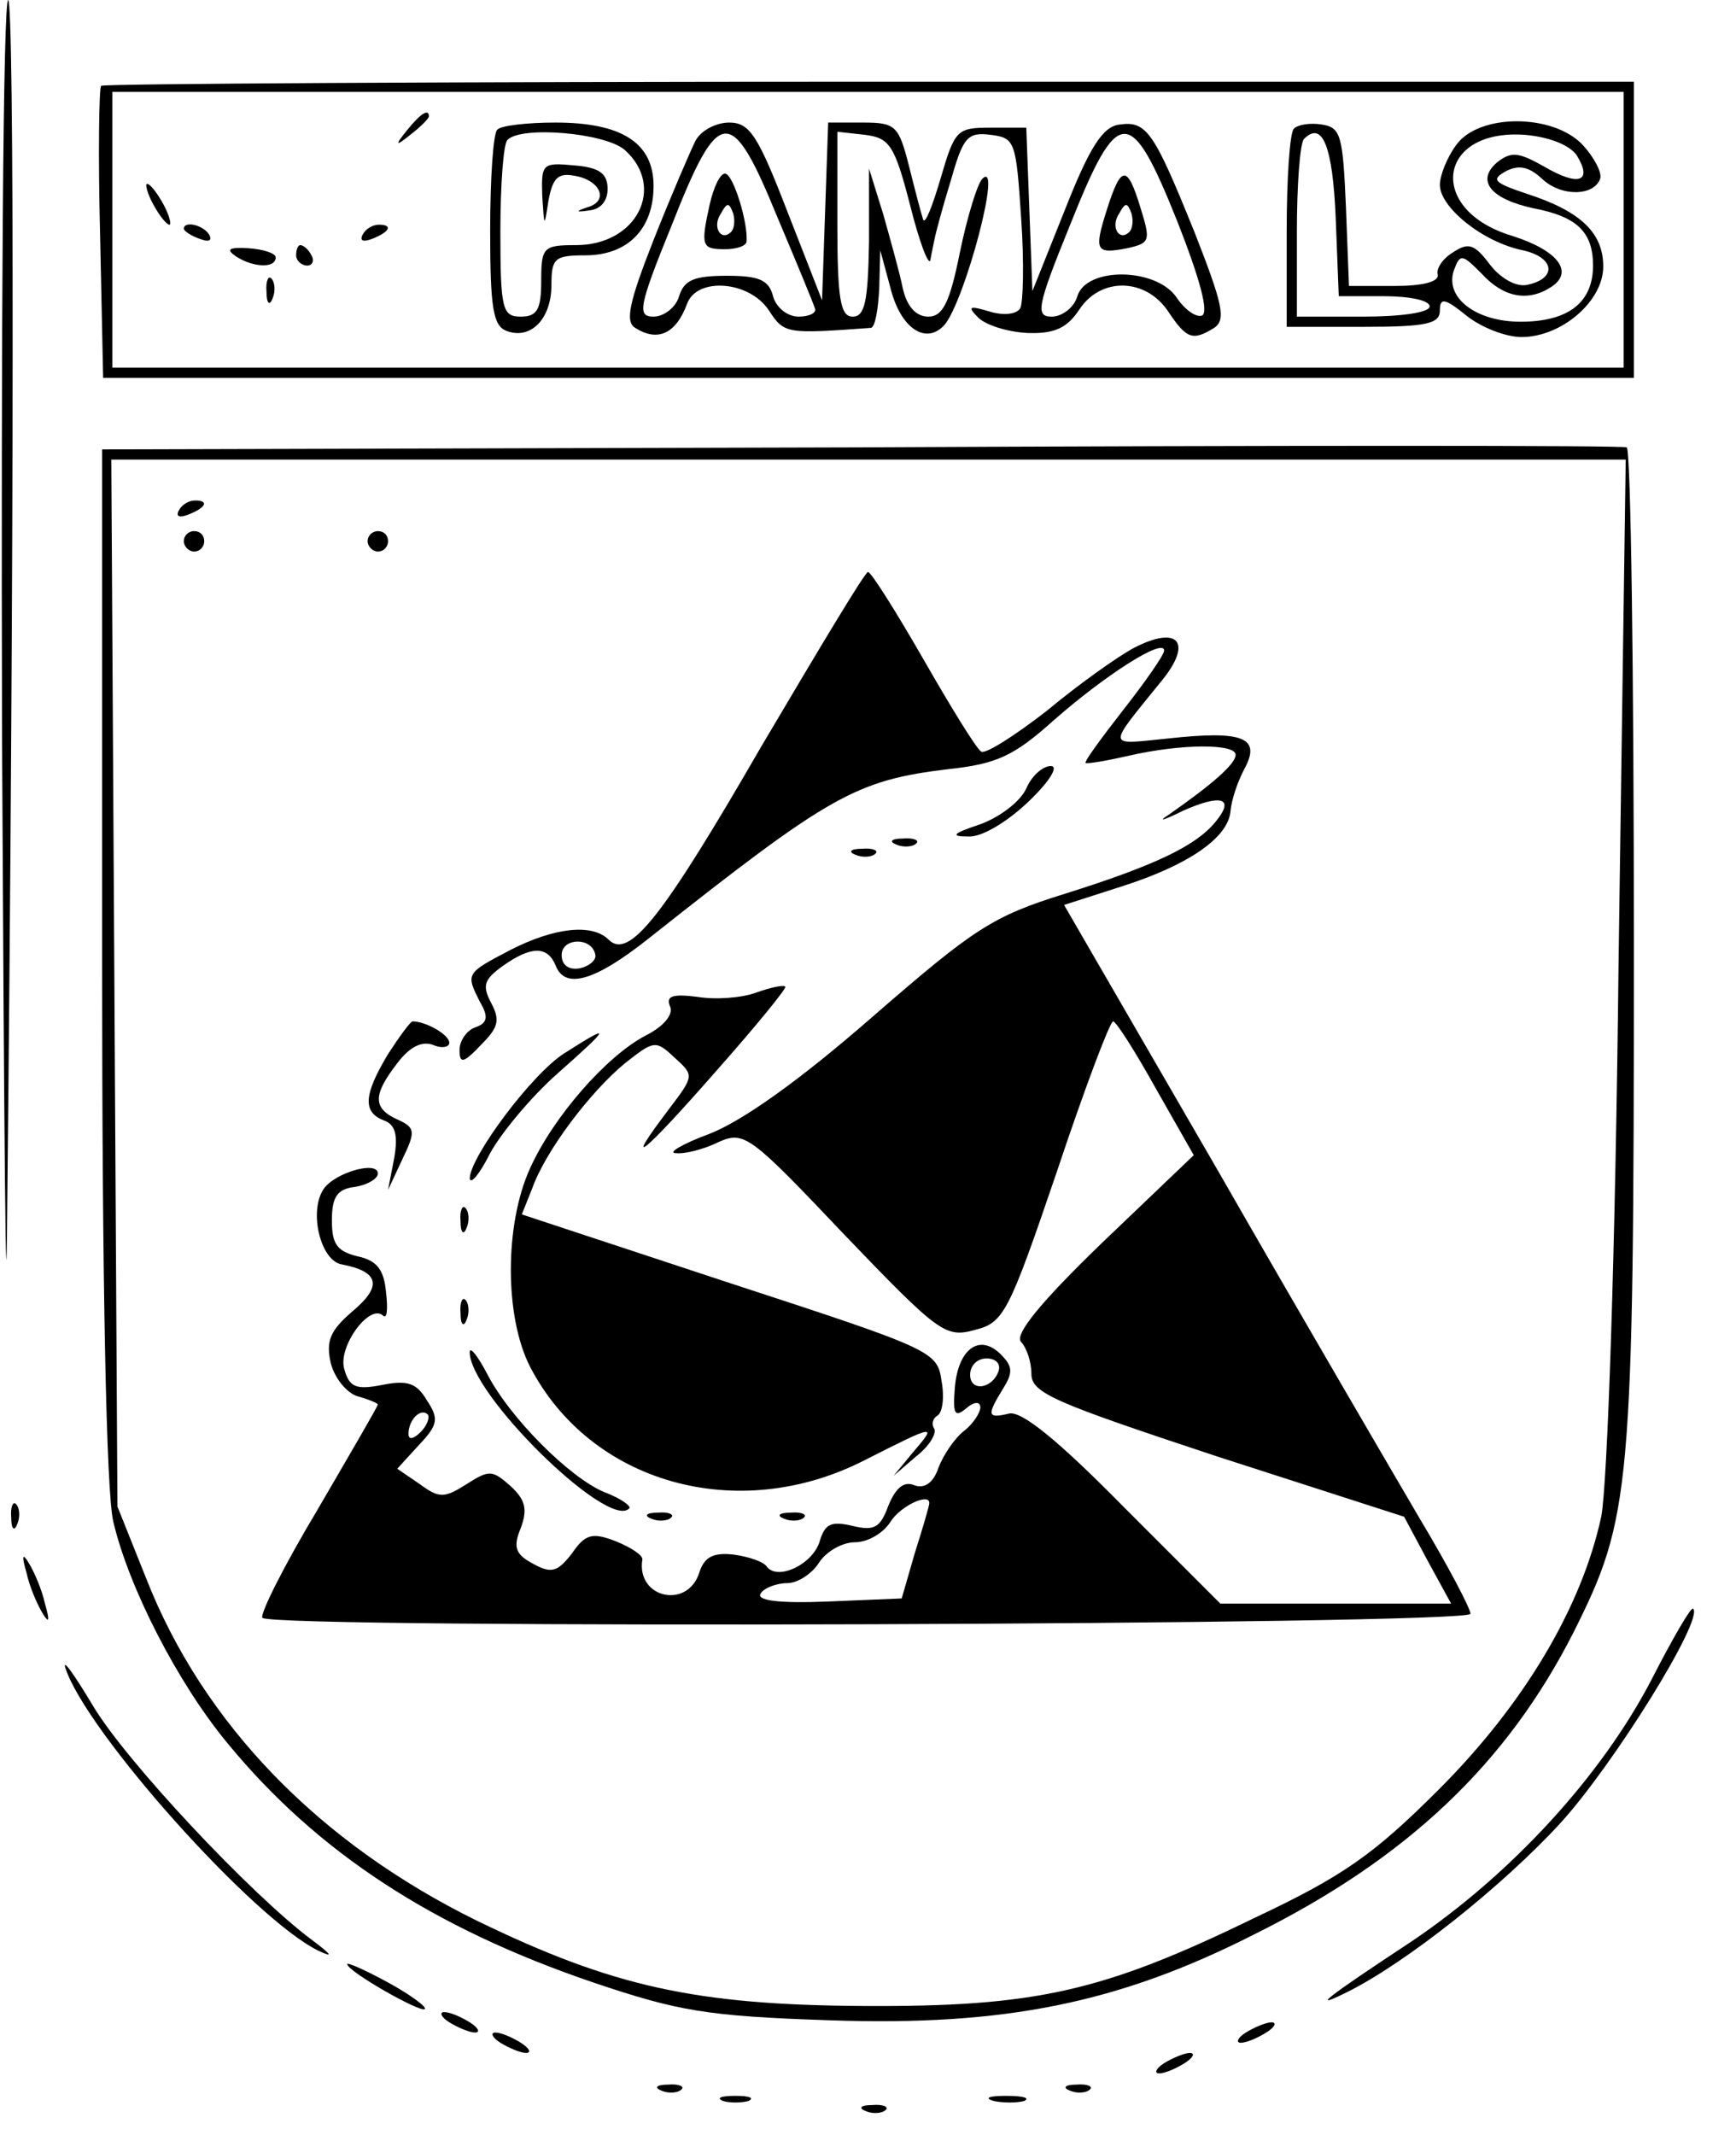 <?xml version="1.0" standalone="no"?>
<!DOCTYPE svg PUBLIC "-//W3C//DTD SVG 20010904//EN"
 "http://www.w3.org/TR/2001/REC-SVG-20010904/DTD/svg10.dtd">
<svg version="1.0" xmlns="http://www.w3.org/2000/svg"
 width="170pt" height="209pt" viewBox="0 0 170 209"
 preserveAspectRatio="xMidYMid meet">

<g transform="translate(0,209) scale(0.1,-0.1)"
fill="#000000" stroke="none">
<path d="M2 1368 c2 -398 4 -608 5 -468 7 662 7 1190 1 1190 -5 0 -7 -325 -6
-722z"/>
<path d="M99 2006 c-2 -2 -3 -68 -1 -145 l3 -141 750 0 749 0 0 145 0 145
-748 0 c-412 0 -751 -2 -753 -4z m1491 -141 l0 -135 -740 0 -740 0 0 135 0
135 740 0 740 0 0 -135z"/>
<path d="M399 1963 c-13 -16 -12 -17 4 -4 9 7 17 15 17 17 0 8 -8 3 -21 -13z"/>
<path d="M487 1963 c-4 -3 -7 -48 -7 -99 0 -76 3 -93 16 -98 24 -9 44 12 44
45 0 26 3 29 33 29 42 0 67 26 67 68 0 42 -31 62 -96 62 -28 0 -54 -3 -57 -7z
m125 -20 c40 -36 12 -93 -48 -93 -32 0 -34 -2 -34 -35 0 -28 -4 -35 -20 -35
-18 0 -20 7 -20 83 0 46 3 87 7 90 13 14 96 7 115 -10z"/>
<path d="M531 1898 c2 -31 2 -31 6 -5 4 22 9 28 25 25 26 -4 35 -25 13 -31
-12 -4 -11 -5 2 -3 11 1 18 9 18 21 0 15 -8 21 -32 23 -32 3 -33 2 -32 -30z"/>
<path d="M681 1952 c-5 -10 -24 -54 -41 -97 -24 -61 -28 -80 -18 -86 22 -14
40 -6 51 24 10 26 61 22 80 -7 15 -23 17 -23 100 -17 4 1 7 18 8 39 l1 37 10
-37 c10 -40 35 -56 53 -36 20 24 57 163 37 143 -5 -5 -15 -38 -22 -72 -10 -50
-17 -63 -31 -63 -12 0 -21 10 -25 28 -3 15 -12 47 -19 72 l-14 45 0 -72 c-1
-58 -4 -73 -16 -73 -12 0 -15 17 -15 91 l0 90 27 -3 c24 -3 29 -10 44 -68 9
-36 18 -60 20 -55 1 6 3 15 4 20 1 6 8 32 16 58 12 42 16 48 39 45 24 -3 25
-6 30 -82 3 -43 2 -83 -1 -88 -4 -6 -17 -7 -30 -3 -20 6 -22 5 -11 -6 7 -7 28
-14 48 -15 27 -1 39 5 51 23 21 32 65 31 87 -2 18 -27 24 -29 45 -16 12 8 8
24 -19 93 -40 99 -47 110 -74 106 -16 -2 -29 -22 -53 -83 l-32 -80 -3 80 -3
80 -35 0 c-33 0 -35 -2 -49 -50 -8 -27 -15 -45 -17 -40 -2 6 -8 29 -14 53 -10
39 -13 42 -45 42 l-34 0 -3 -87 -3 -87 -34 87 c-29 75 -37 87 -57 87 -13 0
-28 -8 -33 -18z m80 -74 c19 -45 36 -86 37 -90 2 -4 -5 -8 -16 -8 -11 0 -22 9
-25 20 -4 16 -14 20 -45 20 -32 0 -42 -4 -47 -20 -3 -11 -15 -20 -25 -20 -16
0 -15 9 18 90 46 117 58 118 103 8z m392 -5 c22 -56 31 -89 24 -92 -6 -2 -17
6 -25 18 -20 29 -88 30 -97 1 -3 -11 -15 -20 -25 -20 -16 0 -15 9 18 90 47
118 59 118 105 3z"/>
<path d="M695 1890 c-9 -41 -8 -44 15 -44 11 0 20 3 21 7 2 18 -13 67 -21 67
-5 0 -11 -13 -15 -30z m21 -27 c-10 -10 -19 5 -10 18 6 11 8 11 12 0 2 -7 1
-15 -2 -18z"/>
<path d="M1084 1885 c-13 -41 -11 -44 20 -38 22 5 23 7 13 39 -13 43 -19 43
-33 -1z m22 -22 c-10 -10 -19 5 -10 18 6 11 8 11 12 0 2 -7 1 -15 -2 -18z"/>
<path d="M1267 1964 c-4 -4 -7 -49 -7 -101 l0 -93 75 0 c62 0 75 3 75 16 0 13
5 12 26 -5 15 -12 39 -21 54 -21 39 0 80 35 80 69 0 33 -22 54 -74 71 -33 11
-36 14 -22 22 13 7 23 5 36 -7 19 -18 51 -17 57 0 2 6 -6 21 -17 33 -29 31
-102 31 -124 0 -9 -12 -16 -30 -16 -39 0 -22 42 -56 81 -64 32 -7 34 -28 4
-34 -11 -2 -26 7 -36 20 -15 20 -21 22 -36 12 -10 -6 -17 -16 -15 -22 1 -7
-15 -11 -43 -11 l-44 0 -3 78 c-3 69 -5 77 -23 80 -12 2 -24 0 -28 -4z m41
-87 l3 -77 44 0 c25 0 45 -4 45 -10 0 -6 -28 -10 -65 -10 l-65 0 0 83 c0 46 3
87 7 91 18 18 28 -7 31 -77z m236 61 c16 -26 2 -31 -32 -11 -25 14 -32 15 -46
4 -21 -18 -6 -36 36 -45 42 -8 58 -23 58 -56 0 -36 -24 -55 -71 -55 -44 0 -75
24 -65 51 6 16 8 15 27 -4 21 -23 45 -28 68 -13 23 15 6 36 -38 50 -84 25 -74
105 12 99 24 -2 44 -10 51 -20z"/>
<path d="M150 1890 c6 -11 13 -20 16 -20 2 0 0 9 -6 20 -6 11 -13 20 -16 20
-2 0 0 -9 6 -20z"/>
<path d="M180 1866 c0 -2 7 -7 16 -10 8 -3 12 -2 9 4 -6 10 -25 14 -25 6z"/>
<path d="M355 1860 c-3 -6 1 -7 9 -4 18 7 21 14 7 14 -6 0 -13 -4 -16 -10z"/>
<path d="M231 1839 c17 -11 39 -12 39 -1 0 4 -12 8 -27 9 -19 1 -22 -1 -12 -8z"/>
<path d="M290 1840 c0 -5 5 -10 11 -10 5 0 7 5 4 10 -3 6 -8 10 -11 10 -2 0
-4 -4 -4 -10z"/>
<path d="M261 1804 c0 -11 3 -14 6 -6 3 7 2 16 -1 19 -3 4 -6 -2 -5 -13z"/>
<path d="M843 1652 l-743 -2 0 -503 c0 -310 4 -519 11 -547 15 -64 63 -158
112 -217 88 -107 202 -181 358 -234 83 -28 111 -33 231 -37 172 -6 284 17 416
84 151 75 248 168 313 296 56 112 59 137 59 670 0 268 -3 488 -7 490 -5 2
-342 2 -750 0z m742 -504 c-3 -284 -11 -514 -17 -543 -19 -88 -75 -183 -159
-267 -64 -64 -94 -85 -181 -126 -148 -72 -214 -87 -383 -86 -164 1 -245 19
-377 83 -155 76 -269 193 -325 336 l-28 70 -3 513 -3 512 741 0 742 0 -7 -492z"/>
<path d="M175 1590 c-3 -6 1 -7 9 -4 18 7 21 14 7 14 -6 0 -13 -4 -16 -10z"/>
<path d="M180 1560 c0 -5 5 -10 10 -10 6 0 10 5 10 10 0 6 -4 10 -10 10 -5 0
-10 -4 -10 -10z"/>
<path d="M360 1560 c0 -5 5 -10 10 -10 6 0 10 5 10 10 0 6 -4 10 -10 10 -5 0
-10 -4 -10 -10z"/>
<path d="M746 1360 c-97 -168 -130 -210 -150 -190 -16 16 -53 12 -96 -10 -44
-23 -44 -23 -30 -51 9 -15 7 -21 -5 -25 -8 -3 -15 -13 -15 -22 0 -14 4 -13 21
5 17 17 19 24 10 41 -9 17 -7 23 11 36 28 20 44 20 52 1 9 -24 38 -16 91 26
178 141 203 155 294 166 47 5 64 13 102 47 51 45 109 82 109 69 0 -4 -18 -30
-40 -58 -21 -27 -38 -50 -37 -52 2 -1 20 2 42 7 52 12 105 12 105 1 0 -9 -23
-29 -66 -59 -11 -7 -4 -5 14 4 38 17 52 13 32 -11 -19 -23 -58 -42 -147 -70
-71 -22 -89 -34 -188 -120 -71 -62 -127 -102 -160 -115 -27 -10 -42 -19 -33
-19 9 -1 28 4 42 11 25 11 31 6 123 -91 93 -97 99 -101 128 -93 28 7 33 17 80
155 27 81 52 147 55 147 3 0 22 -30 42 -66 l37 -65 -90 -86 c-61 -59 -86 -90
-79 -97 5 -5 10 -19 10 -31 0 -19 22 -28 182 -81 l183 -59 23 -43 23 -42 -113
0 -113 0 -95 95 c-65 66 -100 94 -112 91 -21 -5 -22 -2 -6 24 10 16 10 22 -2
34 -21 21 -42 5 -45 -33 -2 -26 0 -29 11 -20 8 7 14 7 14 1 0 -5 -7 -16 -16
-23 -9 -7 -20 -23 -25 -36 -5 -15 -14 -21 -24 -17 -10 4 -18 -3 -25 -20 -8
-22 -14 -25 -35 -20 -21 5 -27 2 -32 -14 -6 -23 -41 -40 -52 -26 -3 5 -18 10
-33 12 -19 2 -28 -2 -33 -17 -11 -37 -62 -26 -56 12 1 4 -11 12 -26 18 -23 9
-30 7 -43 -12 -14 -18 -20 -20 -38 -10 -17 9 -20 16 -12 35 7 19 4 28 -10 41
-18 16 -21 16 -43 2 -22 -14 -27 -14 -46 0 l-22 15 21 23 c19 20 20 26 8 44
-10 17 -19 20 -44 15 -26 -5 -32 -2 -37 16 -6 22 25 64 38 52 4 -4 5 6 3 23
-2 22 -9 31 -28 35 -20 5 -25 12 -25 35 0 23 5 31 23 33 12 2 22 8 22 13 0 13
-42 1 -53 -15 -15 -22 -3 -71 18 -74 36 -7 40 -21 10 -46 -22 -19 -26 -29 -21
-51 4 -15 16 -29 26 -32 11 -3 20 -7 20 -8 0 -2 -27 -48 -59 -103 -33 -55 -57
-103 -54 -106 11 -11 1183 -7 1183 4 0 5 -22 47 -49 92 -27 46 -117 200 -199
343 l-150 259 56 18 c66 21 105 48 107 74 1 11 7 29 14 42 16 30 -2 37 -75 29
-61 -6 -61 -11 -6 57 30 37 16 54 -27 32 -17 -9 -56 -37 -86 -62 -31 -24 -59
-42 -64 -40 -5 3 -30 44 -57 91 -27 47 -51 85 -54 85 -3 0 -49 -77 -104 -170z
m-163 -205 c1 -5 -6 -11 -15 -13 -11 -2 -18 3 -18 13 0 17 30 18 33 0z m395
-407 c-6 -18 -28 -21 -28 -4 0 9 7 16 16 16 9 0 14 -5 12 -12z m-566 -60 c-7
-7 -12 -8 -12 -2 0 14 12 26 19 19 2 -3 -1 -11 -7 -17z m498 -70 c0 -2 -6 -23
-14 -48 l-13 -45 -72 -3 c-49 -2 -71 1 -66 8 3 5 15 10 26 10 10 0 24 9 31 20
7 11 23 20 35 20 13 0 28 9 35 20 10 16 39 29 38 18z"/>
<path d="M1005 1318 c-6 -13 -26 -28 -45 -35 -27 -9 -30 -12 -12 -12 13 -1 38
14 59 34 21 20 30 35 22 35 -8 0 -19 -10 -24 -22z"/>
<path d="M878 1263 c7 -3 16 -2 19 1 4 3 -2 6 -13 5 -11 0 -14 -3 -6 -6z"/>
<path d="M838 1253 c7 -3 16 -2 19 1 4 3 -2 6 -13 5 -11 0 -14 -3 -6 -6z"/>
<path d="M740 1118 c-14 -5 -39 -7 -57 -4 -24 3 -31 1 -27 -9 4 -8 -6 -20 -24
-29 -38 -20 -90 -79 -113 -130 -25 -55 -25 -145 0 -194 59 -114 203 -155 327
-92 71 36 72 36 48 8 l-19 -23 22 19 c13 10 20 22 18 27 -3 4 -2 10 3 13 5 3
7 18 4 34 -4 29 -9 31 -208 96 l-203 67 10 25 c13 37 57 95 91 123 28 22 30
23 48 6 20 -18 20 -18 -5 -51 -47 -62 -25 -44 46 37 39 44 70 82 68 83 -2 2
-15 -1 -29 -6z"/>
<path d="M380 1058 c-24 -40 -25 -57 -4 -65 11 -4 14 -14 10 -37 l-6 -31 14
30 c13 27 13 31 -5 39 -24 11 -24 24 0 55 12 16 24 22 35 18 9 -4 16 -2 16 2
0 8 -23 21 -36 21 -2 0 -13 -15 -24 -32z"/>
<path d="M553 1059 c-32 -20 -93 -102 -93 -123 1 -6 10 5 20 25 11 20 40 55
66 78 52 46 54 50 7 20z"/>
<path d="M451 894 c0 -11 3 -14 6 -6 3 7 2 16 -1 19 -3 4 -6 -2 -5 -13z"/>
<path d="M451 804 c0 -11 3 -14 6 -6 3 7 2 16 -1 19 -3 4 -6 -2 -5 -13z"/>
<path d="M460 767 c-2 -40 135 -175 156 -154 3 2 -8 10 -24 16 -34 14 -93 73
-115 116 -9 17 -16 26 -17 22z"/>
<path d="M638 603 c7 -3 16 -2 19 1 4 3 -2 6 -13 5 -11 0 -14 -3 -6 -6z"/>
<path d="M768 603 c7 -3 16 -2 19 1 4 3 -2 6 -13 5 -11 0 -14 -3 -6 -6z"/>
<path d="M11 604 c0 -11 3 -14 6 -6 3 7 2 16 -1 19 -3 4 -6 -2 -5 -13z"/>
<path d="M26 550 c3 -14 11 -32 16 -40 6 -10 7 -7 2 10 -3 14 -11 32 -16 40
-6 10 -7 7 -2 -10z"/>
<path d="M1617 445 c-49 -94 -137 -190 -235 -256 -85 -56 -100 -68 -62 -49 58
29 152 104 208 165 52 57 141 200 130 210 -2 2 -20 -29 -41 -70z"/>
<path d="M64 457 c20 -62 184 -246 248 -277 15 -7 13 -4 -7 11 -59 44 -182
175 -214 229 -18 30 -30 47 -27 37z"/>
<path d="M340 167 c0 -7 72 -48 76 -44 2 2 -14 14 -36 26 -22 12 -40 20 -40
18z"/>
<path d="M440 110 c8 -5 20 -10 25 -10 6 0 3 5 -5 10 -8 5 -19 10 -25 10 -5 0
-3 -5 5 -10z"/>
<path d="M1220 100 c-8 -5 -10 -10 -5 -10 6 0 17 5 25 10 8 5 11 10 5 10 -5 0
-17 -5 -25 -10z"/>
<path d="M490 90 c8 -5 20 -10 25 -10 6 0 3 5 -5 10 -8 5 -19 10 -25 10 -5 0
-3 -5 5 -10z"/>
<path d="M1140 70 c-8 -5 -10 -10 -5 -10 6 0 17 5 25 10 8 5 11 10 5 10 -5 0
-17 -5 -25 -10z"/>
<path d="M648 43 c7 -3 16 -2 19 1 4 3 -2 6 -13 5 -11 0 -14 -3 -6 -6z"/>
<path d="M1048 43 c7 -3 16 -2 19 1 4 3 -2 6 -13 5 -11 0 -14 -3 -6 -6z"/>
<path d="M708 33 c6 -2 18 -2 25 0 6 3 1 5 -13 5 -14 0 -19 -2 -12 -5z"/>
<path d="M973 33 c9 -2 23 -2 30 0 6 3 -1 5 -18 5 -16 0 -22 -2 -12 -5z"/>
<path d="M848 23 c7 -3 16 -2 19 1 4 3 -2 6 -13 5 -11 0 -14 -3 -6 -6z"/>
</g>
</svg>
